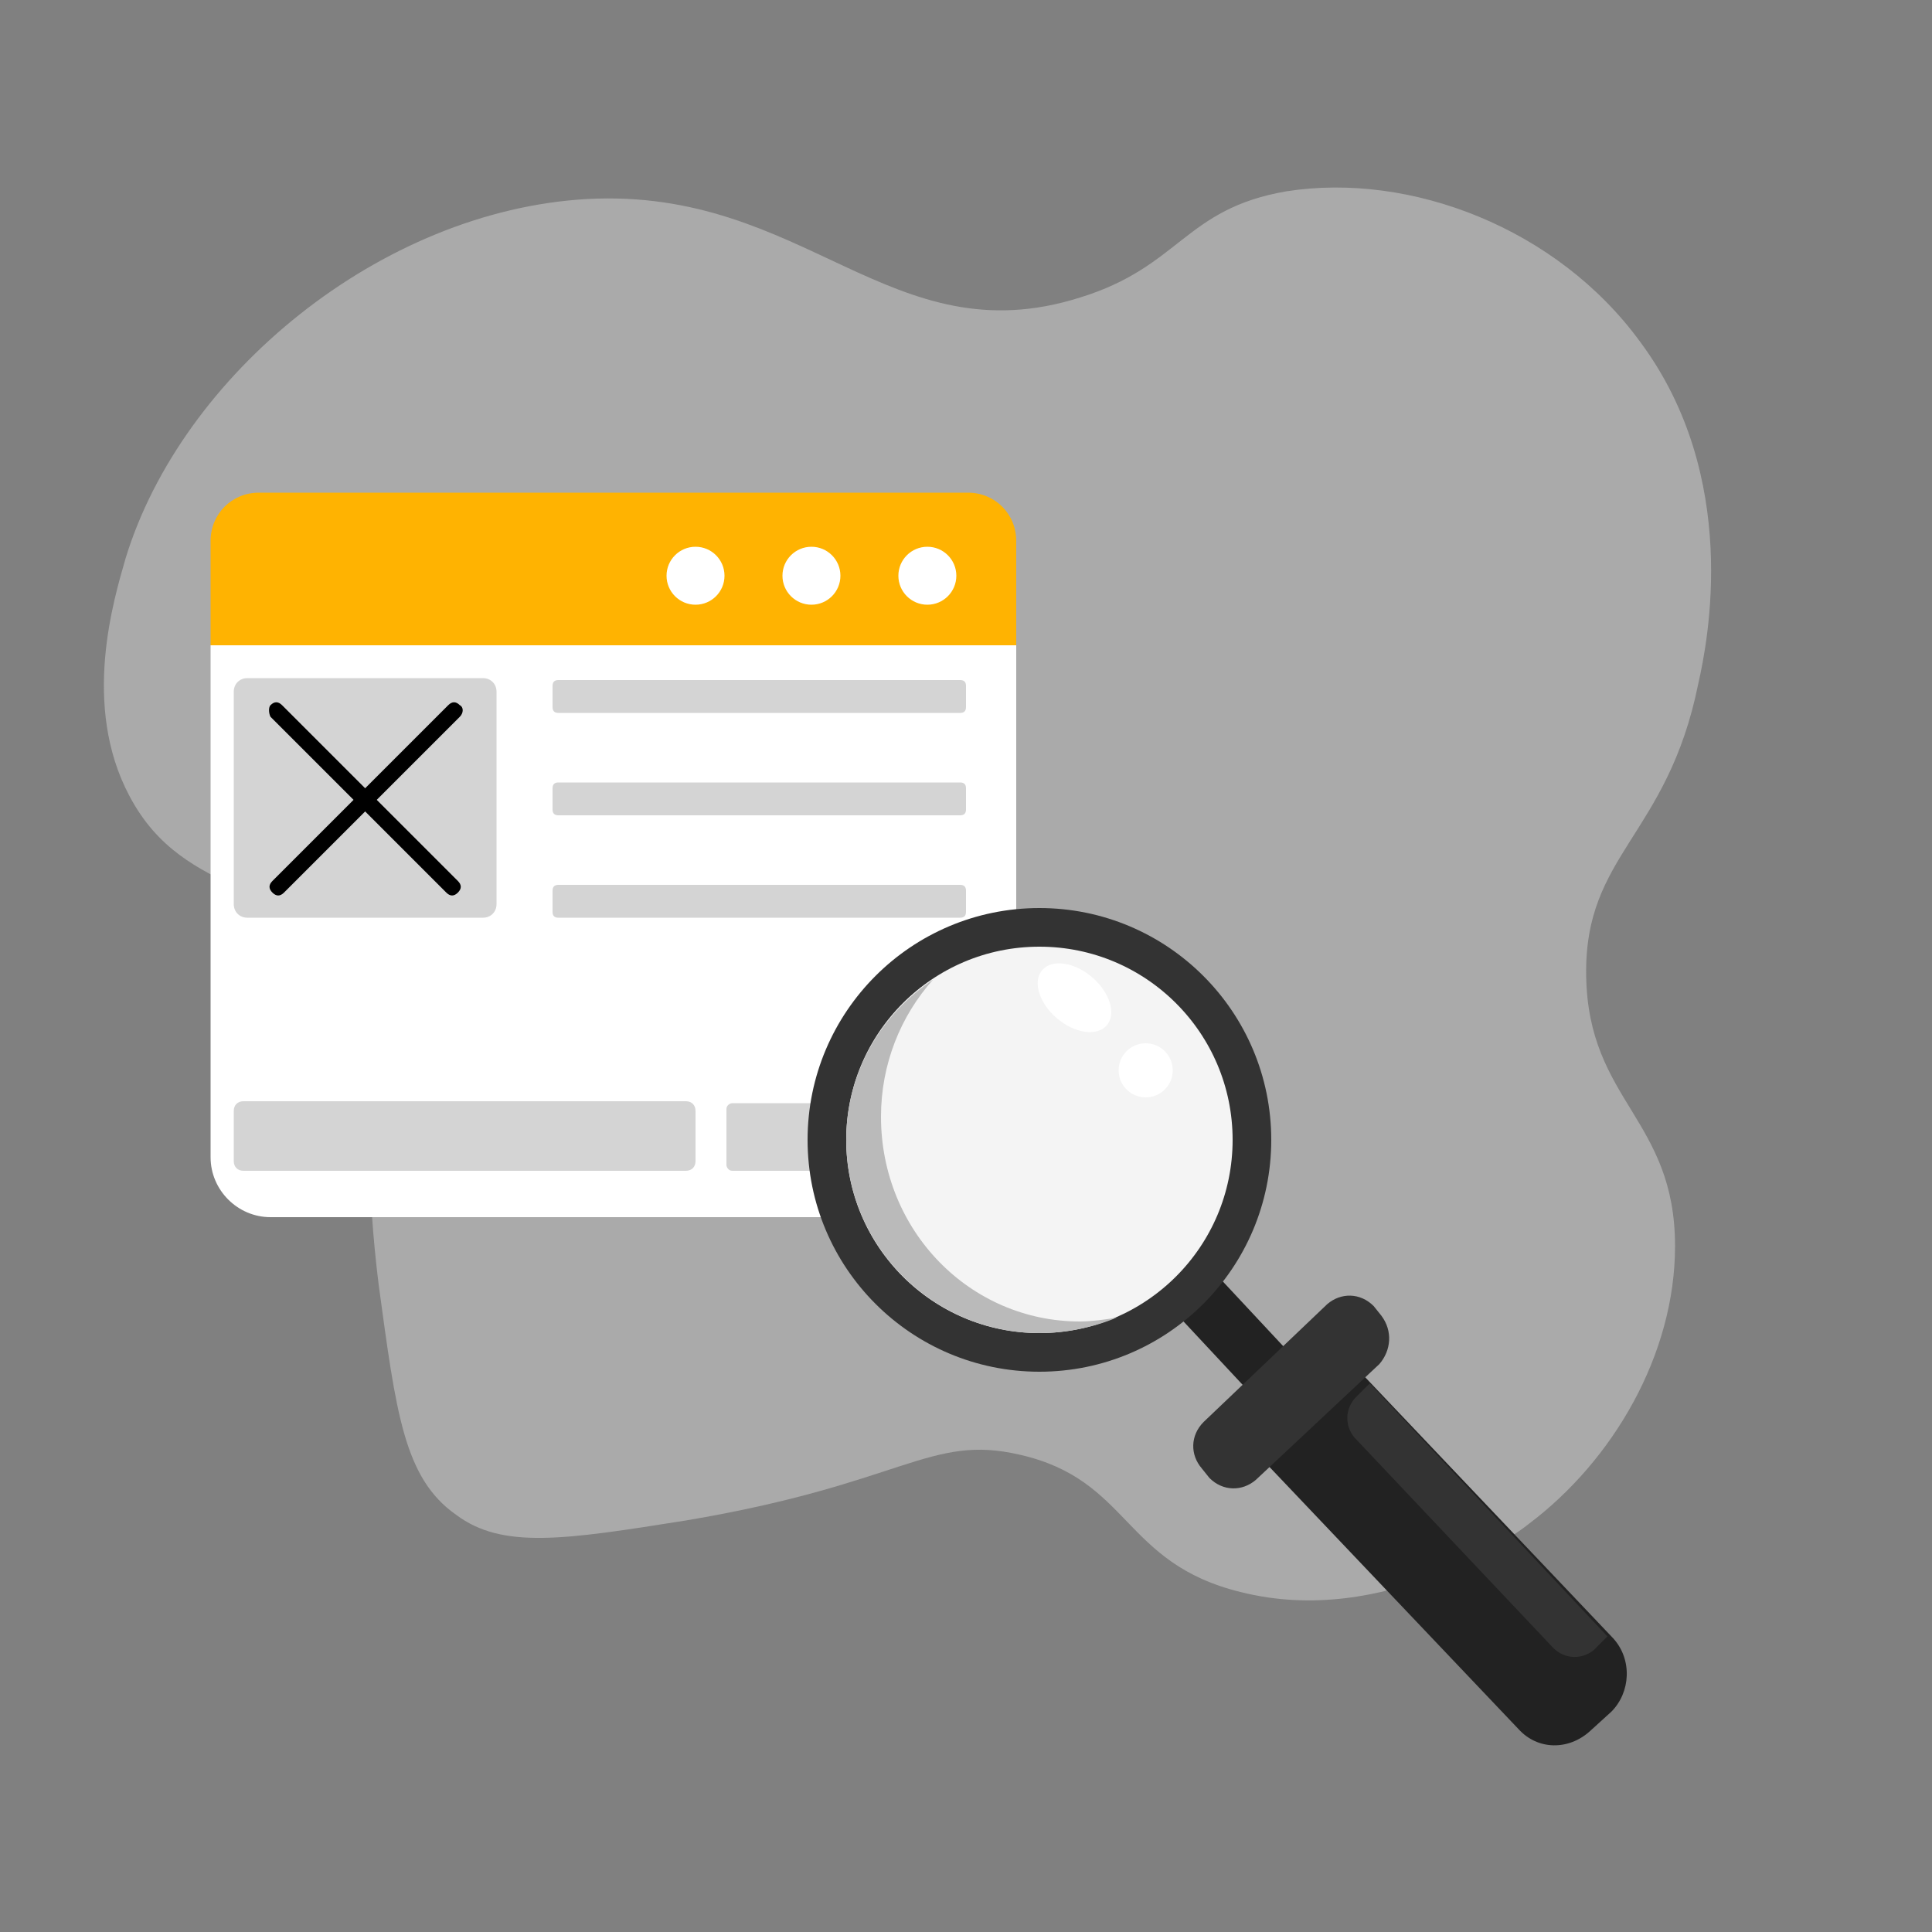 <?xml version="1.0" encoding="utf-8"?>
<!-- Generator: Adobe Illustrator 19.0.0, SVG Export Plug-In . SVG Version: 6.00 Build 0)  -->
<svg version="1.1" id="Layer_1" xmlns="http://www.w3.org/2000/svg" xmlns:xlink="http://www.w3.org/1999/xlink" x="0px" y="0px"
	 viewBox="-429 231 100 100" style="enable-background:new -429 231 100 100;" xml:space="preserve">
<rect x="-429" y="231" width="100" height="100" fill="#808080" stroke="none"/>
<style type="text/css">
	.st0{opacity:0.5;fill:#D4D4D4;enable-background:new    ;}
	.st1{fill:#FFB301;}
	.st2{fill:#FFFFFF;}
	.st3{fill:#D4D4D4;}
	.st4{fill:#222222;}
	.st5{fill:#333333;}
	.st6{fill:#F4F4F4;stroke:#333333;stroke-width:2;stroke-miterlimit:10;}
	.st7{fill:#BABABA;}
</style>
<g id="Layer_2">
	<path id="XMLID_12_" class="st0" d="M-409.4,297.5c-1.3-10.5,0.8-12-1.4-15.8c-3.1-5.4-8.6-4-11.5-9.5c-2.5-4.7-0.8-10.2-0.2-12.3
		c2.9-9.5,13.2-18,23.9-18.6c11.3-0.6,15.7,8.2,25.5,5.1c5.2-1.6,5.4-4.6,10.7-5.5c6.4-1,14,1.9,18.3,7.8c5.2,7,3.5,15.5,3,17.7
		c-1.6,7.9-5.9,8.8-5.8,15.1c0.1,6.5,4.6,7.4,4.6,14c0,5.6-3.2,11.1-7.6,14.4c-0.6,0.5-7.4,5.4-14.9,3.5c-6.1-1.5-5.7-5.8-11.4-7.1
		c-4.7-1.1-6,1.5-17.3,3.4c-6.3,1-9.5,1.5-11.9-0.3C-408.1,307.5-408.5,304.1-409.4,297.5z"/>
</g>
<path id="XMLID_1_" class="st1" d="M-376.4,264.4h-41.7V259c0-1.4,1.1-2.5,2.5-2.5h36.7c1.4,0,2.5,1.1,2.5,2.5V264.4z"/>
<path id="XMLID_2_" class="st2" d="M-379.5,294H-415c-1.7,0-3.1-1.4-3.1-3.1v-26.5h41.7v26.4C-376.4,292.6-377.8,294-379.5,294z"/>
<circle id="XMLID_3_" class="st2" cx="-381" cy="260.8" r="1.5"/>
<circle id="XMLID_4_" class="st2" cx="-387" cy="260.8" r="1.5"/>
<circle id="XMLID_5_" class="st2" cx="-393" cy="260.8" r="1.5"/>
<path id="XMLID_6_" class="st3" d="M-404,278.5h-12.2c-0.4,0-0.7-0.3-0.7-0.7v-11c0-0.4,0.3-0.7,0.7-0.7h12.2c0.4,0,0.7,0.3,0.7,0.7
	v11C-403.3,278.2-403.6,278.5-404,278.5z"/>
<path id="XMLID_7_" class="st3" d="M-393.5,291.6h-22.9c-0.3,0-0.5-0.2-0.5-0.5v-2.6c0-0.3,0.2-0.5,0.5-0.5h22.9
	c0.3,0,0.5,0.2,0.5,0.5v2.6C-393,291.4-393.2,291.6-393.5,291.6z"/>
<path id="XMLID_8_" class="st3" d="M-379.3,291.6h-11.8c-0.2,0-0.3-0.2-0.3-0.3v-2.9c0-0.2,0.2-0.3,0.3-0.3h11.7
	c0.2,0,0.3,0.2,0.3,0.3v2.9C-379,291.4-379.2,291.6-379.3,291.6z"/>
<path id="XMLID_9_" class="st3" d="M-379.3,267.9h-20.8c-0.2,0-0.3-0.1-0.3-0.3v-1.1c0-0.2,0.1-0.3,0.3-0.3h20.8
	c0.2,0,0.3,0.1,0.3,0.3v1.1C-379,267.8-379.1,267.9-379.3,267.9z"/>
<path id="XMLID_10_" class="st3" d="M-379.3,273.2h-20.8c-0.2,0-0.3-0.1-0.3-0.3v-1.1c0-0.2,0.1-0.3,0.3-0.3h20.8
	c0.2,0,0.3,0.1,0.3,0.3v1.1C-379,273.1-379.1,273.2-379.3,273.2z"/>
<path id="XMLID_11_" class="st3" d="M-379.3,278.5h-20.8c-0.2,0-0.3-0.1-0.3-0.3v-1.1c0-0.2,0.1-0.3,0.3-0.3h20.8
	c0.2,0,0.3,0.1,0.3,0.3v1.1C-379,278.4-379.1,278.5-379.3,278.5z"/>
<g id="Layer_4">
	<g id="XMLID_23_">
		<path id="XMLID_16_" class="st4" d="M-362,302.7l-0.7,0.6c-0.4,0.4-1,0.4-1.4,0l-4.2-4.5l2.1-2l4.2,4.5
			C-361.6,301.7-361.6,302.4-362,302.7z"/>
		<path id="XMLID_14_" class="st4" d="M-345.6,319.6l-1.1,1c-1.1,1-2.7,1-3.7-0.1l-13.3-14l4.9-4.7l13.3,14
			C-344.5,316.9-344.6,318.6-345.6,319.6z"/>
		<path id="XMLID_15_" class="st5" d="M-357.6,301.6l-6.4,6c-0.7,0.6-1.7,0.6-2.4-0.1l-0.4-0.5c-0.6-0.7-0.6-1.7,0.1-2.4l6.4-6.1
			c0.7-0.6,1.7-0.6,2.4,0.1l0.4,0.5C-356.9,299.9-357,300.9-357.6,301.6z"/>
		<path id="XMLID_17_" class="st5" d="M-358.1,302.6l-0.7,0.7c-0.6,0.6-0.6,1.5-0.1,2.1l10.3,10.9c0.6,0.6,1.5,0.6,2.1,0.1l0.7-0.7
			L-358.1,302.6z"/>
	</g>
</g>
<g id="Layer_3">
	<circle id="XMLID_13_" class="st6" cx="-375.2" cy="290" r="11"/>
	<g id="XMLID_20_">
		<g id="XMLID_43_">
			<path id="XMLID_44_" class="st7" d="M-373.1,299.4c-5.7,0-10.3-4.7-10.3-10.6c0-2.7,1-5.2,2.7-7.1c-2.7,1.8-4.5,4.8-4.5,8.3
				c0,5.5,4.5,10,10,10c1.4,0,2.8-0.3,4-0.8C-371.8,299.3-372.5,299.4-373.1,299.4z"/>
		</g>
	</g>
	
		<ellipse id="XMLID_21_" transform="matrix(0.648 -0.761 0.761 0.648 -346.774 -184.758)" class="st2" cx="-373.3" cy="282.9" rx="1.4" ry="2.2"/>
	<circle id="XMLID_22_" class="st2" cx="-369.7" cy="286.4" r="1.4"/>
</g>
<g id="Layer_5">
	<g id="XMLID_26_">
		<path id="XMLID_24_" d="M-405.2,268.1l-9.1,9.1c-0.2,0.2-0.4,0.2-0.6,0l0,0c-0.2-0.2-0.2-0.4,0-0.6l9.1-9.1c0.2-0.2,0.4-0.2,0.6,0
			l0,0C-405,267.6-405,267.9-405.2,268.1z"/>
		<path id="XMLID_25_" d="M-415,268.1l9.1,9.1c0.2,0.2,0.4,0.2,0.6,0l0,0c0.2-0.2,0.2-0.4,0-0.6l-9.1-9.1c-0.2-0.2-0.4-0.2-0.6,0
			l0,0C-415.1,267.6-415.1,267.9-415,268.1z"/>
	</g>
</g>
</svg>
